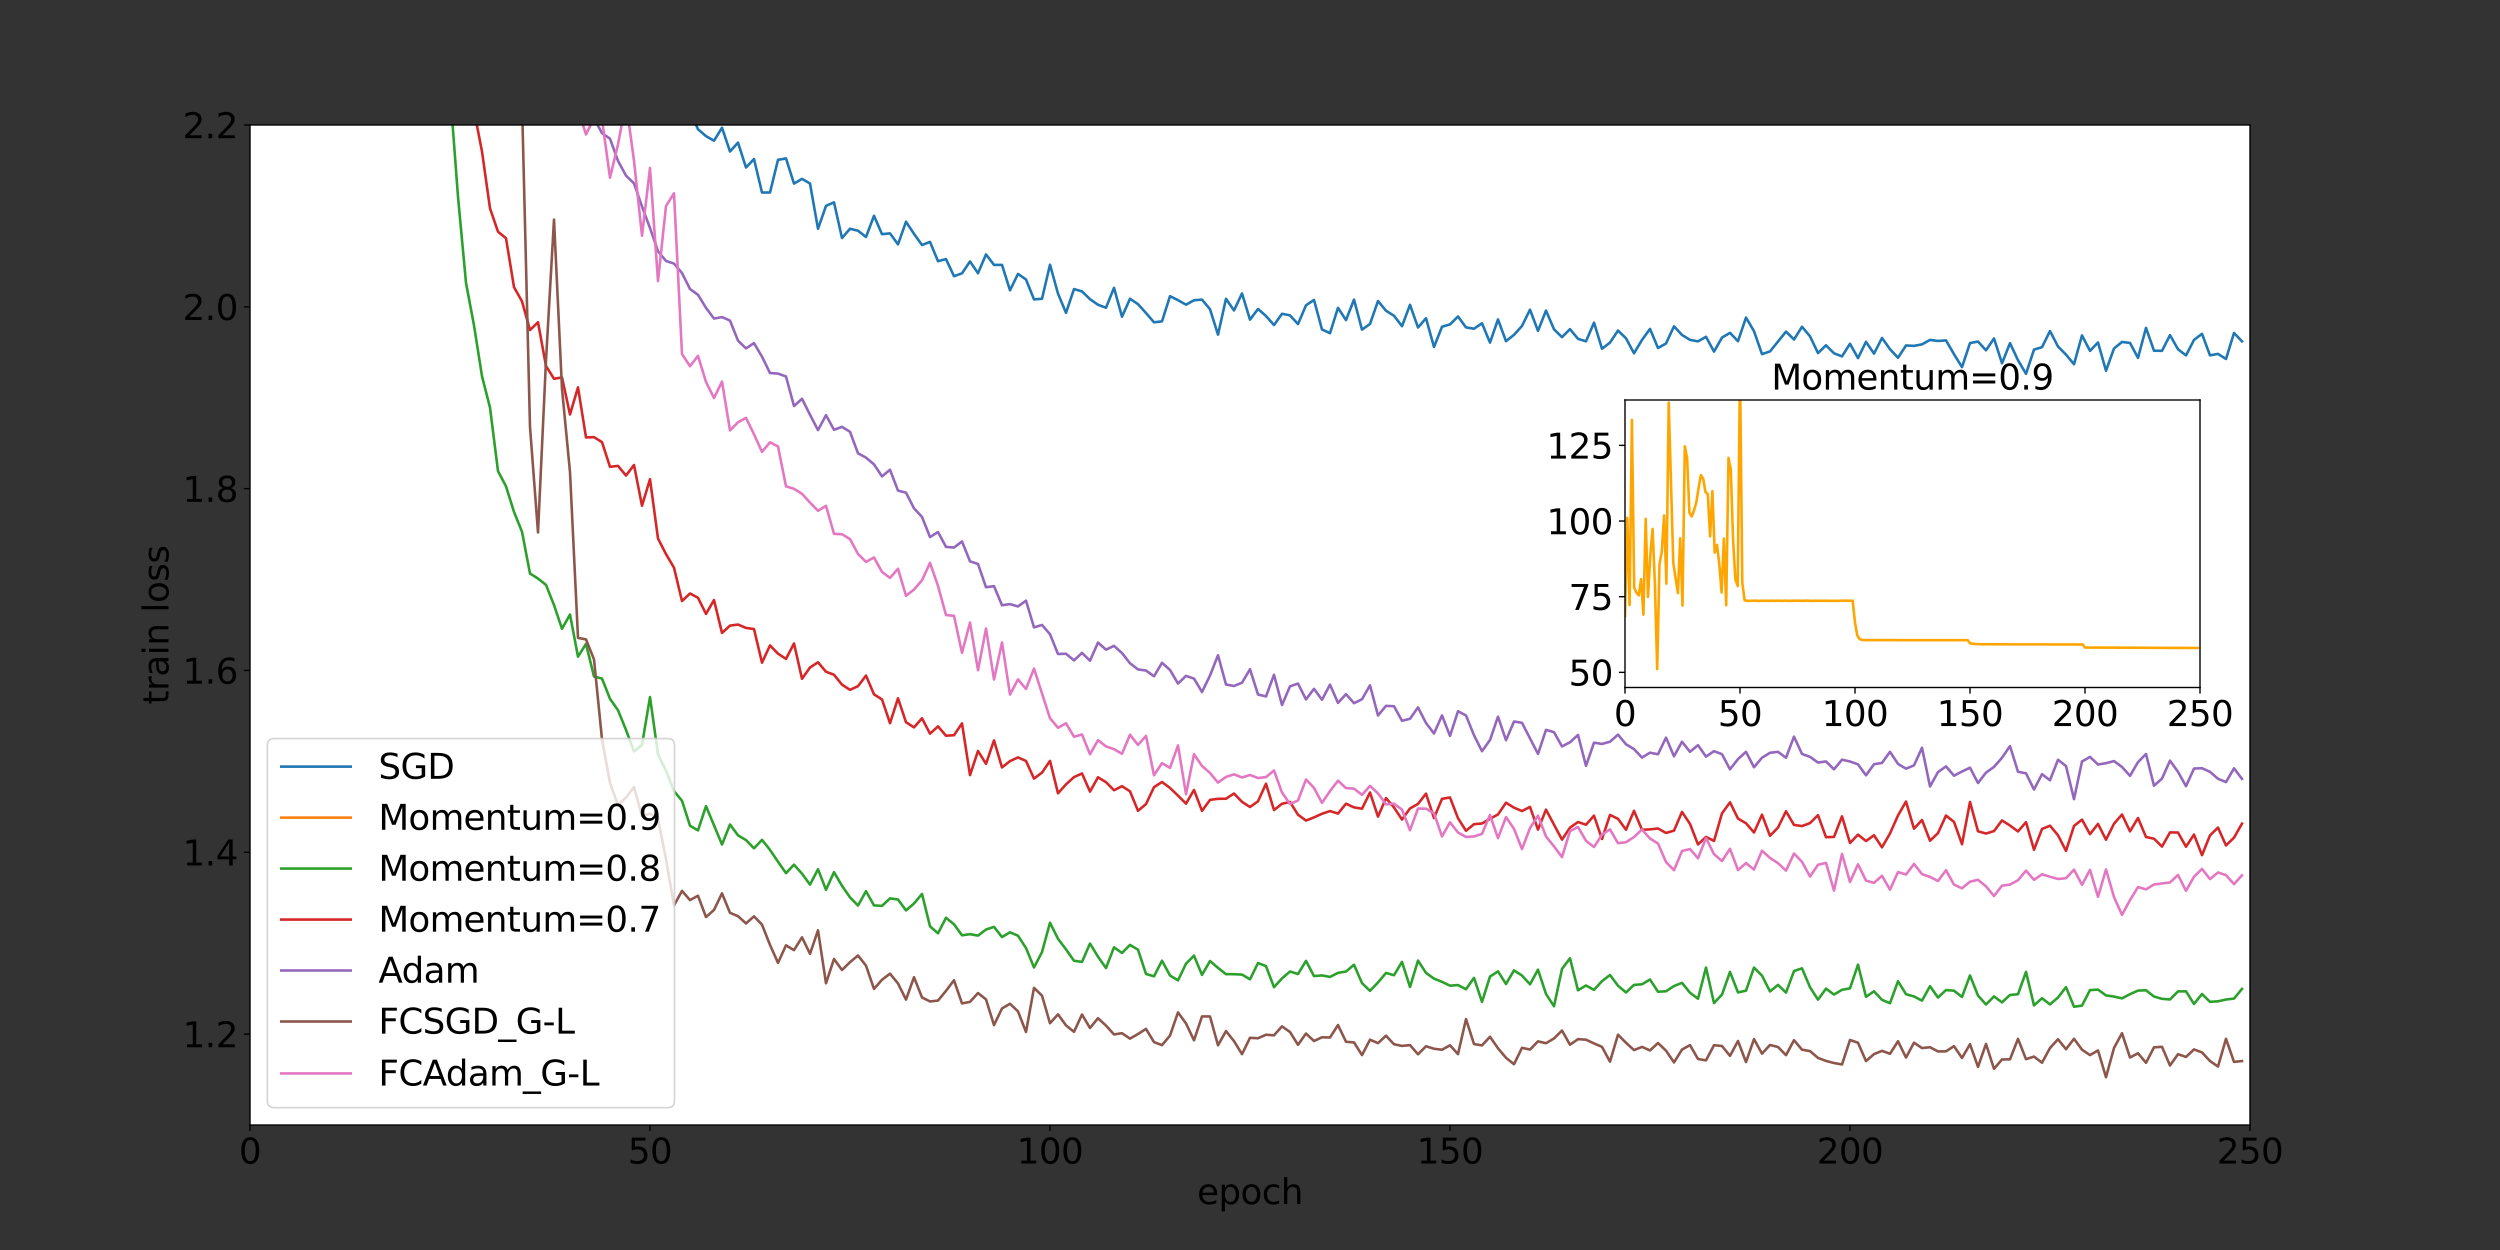 <?xml version="1.0" encoding="utf-8" standalone="no"?>
<!DOCTYPE svg PUBLIC "-//W3C//DTD SVG 1.1//EN"
  "http://www.w3.org/Graphics/SVG/1.1/DTD/svg11.dtd">
<svg xmlns:xlink="http://www.w3.org/1999/xlink" width="1440pt" height="720pt" viewBox="0 0 1440 720" xmlns="http://www.w3.org/2000/svg" version="1.1">
 <rect x="0" y="0" width="1440" height="720" fill="#333333" stroke="none"/>
 <defs>
  <style type="text/css">*{stroke-linejoin: round; stroke-linecap: butt}</style>
 </defs>
 <g id="figure_1">
  <g id="patch_1">
   <path d="M 0 720 
L 1440 720 
L 1440 0 
L 0 0 
L 0 720 
z
" style="fill: none"/>
  </g>
  <g id="axes_1">
   <g id="patch_2">
    <path d="M 144 648 
L 1296 648 
L 1296 72 
L 144 72 
z
" style="fill: #ffffff"/>
   </g>
   <g id="matplotlib.axis_1">
    <g id="xtick_1">
     <g id="line2d_1">
      <defs>
       <path id="m0843d19672" d="M 0 0 
L 0 3.5 
" style="stroke: #000000; stroke-width: 0.8"/>
      </defs>
      <g>
       <use xlink:href="#m0843d19672" x="144" y="648" style="stroke: #000000; stroke-width: 0.8"/>
      </g>
     </g>
     <g id="text_1">
      <!-- 0 -->
      <g transform="translate(137.637 670.197)scale(0.2 -0.2)">
       <defs>
        <path id="DejaVuSans-30" d="M 2034 4250 
Q 1547 4250 1301 3770 
Q 1056 3291 1056 2328 
Q 1056 1369 1301 889 
Q 1547 409 2034 409 
Q 2525 409 2770 889 
Q 3016 1369 3016 2328 
Q 3016 3291 2770 3770 
Q 2525 4250 2034 4250 
z
M 2034 4750 
Q 2819 4750 3233 4129 
Q 3647 3509 3647 2328 
Q 3647 1150 3233 529 
Q 2819 -91 2034 -91 
Q 1250 -91 836 529 
Q 422 1150 422 2328 
Q 422 3509 836 4129 
Q 1250 4750 2034 4750 
z
" transform="scale(0.016)"/>
       </defs>
       <use xlink:href="#DejaVuSans-30"/>
      </g>
     </g>
    </g>
    <g id="xtick_2">
     <g id="line2d_2">
      <g>
       <use xlink:href="#m0843d19672" x="374.4" y="648" style="stroke: #000000; stroke-width: 0.8"/>
      </g>
     </g>
     <g id="text_2">
      <!-- 50 -->
      <g transform="translate(361.675 670.197)scale(0.2 -0.2)">
       <defs>
        <path id="DejaVuSans-35" d="M 691 4666 
L 3169 4666 
L 3169 4134 
L 1269 4134 
L 1269 2991 
Q 1406 3038 1543 3061 
Q 1681 3084 1819 3084 
Q 2600 3084 3056 2656 
Q 3513 2228 3513 1497 
Q 3513 744 3044 326 
Q 2575 -91 1722 -91 
Q 1428 -91 1123 -41 
Q 819 9 494 109 
L 494 744 
Q 775 591 1075 516 
Q 1375 441 1709 441 
Q 2250 441 2565 725 
Q 2881 1009 2881 1497 
Q 2881 1984 2565 2268 
Q 2250 2553 1709 2553 
Q 1456 2553 1204 2497 
Q 953 2441 691 2322 
L 691 4666 
z
" transform="scale(0.016)"/>
       </defs>
       <use xlink:href="#DejaVuSans-35"/>
       <use xlink:href="#DejaVuSans-30" x="63.623"/>
      </g>
     </g>
    </g>
    <g id="xtick_3">
     <g id="line2d_3">
      <g>
       <use xlink:href="#m0843d19672" x="604.8" y="648" style="stroke: #000000; stroke-width: 0.8"/>
      </g>
     </g>
     <g id="text_3">
      <!-- 100 -->
      <g transform="translate(585.712 670.197)scale(0.2 -0.2)">
       <defs>
        <path id="DejaVuSans-31" d="M 794 531 
L 1825 531 
L 1825 4091 
L 703 3866 
L 703 4441 
L 1819 4666 
L 2450 4666 
L 2450 531 
L 3481 531 
L 3481 0 
L 794 0 
L 794 531 
z
" transform="scale(0.016)"/>
       </defs>
       <use xlink:href="#DejaVuSans-31"/>
       <use xlink:href="#DejaVuSans-30" x="63.623"/>
       <use xlink:href="#DejaVuSans-30" x="127.246"/>
      </g>
     </g>
    </g>
    <g id="xtick_4">
     <g id="line2d_4">
      <g>
       <use xlink:href="#m0843d19672" x="835.2" y="648" style="stroke: #000000; stroke-width: 0.8"/>
      </g>
     </g>
     <g id="text_4">
      <!-- 150 -->
      <g transform="translate(816.112 670.197)scale(0.2 -0.2)">
       <use xlink:href="#DejaVuSans-31"/>
       <use xlink:href="#DejaVuSans-35" x="63.623"/>
       <use xlink:href="#DejaVuSans-30" x="127.246"/>
      </g>
     </g>
    </g>
    <g id="xtick_5">
     <g id="line2d_5">
      <g>
       <use xlink:href="#m0843d19672" x="1065.6" y="648" style="stroke: #000000; stroke-width: 0.8"/>
      </g>
     </g>
     <g id="text_5">
      <!-- 200 -->
      <g transform="translate(1046.513 670.197)scale(0.2 -0.2)">
       <defs>
        <path id="DejaVuSans-32" d="M 1228 531 
L 3431 531 
L 3431 0 
L 469 0 
L 469 531 
Q 828 903 1448 1529 
Q 2069 2156 2228 2338 
Q 2531 2678 2651 2914 
Q 2772 3150 2772 3378 
Q 2772 3750 2511 3984 
Q 2250 4219 1831 4219 
Q 1534 4219 1204 4116 
Q 875 4013 500 3803 
L 500 4441 
Q 881 4594 1212 4672 
Q 1544 4750 1819 4750 
Q 2544 4750 2975 4387 
Q 3406 4025 3406 3419 
Q 3406 3131 3298 2873 
Q 3191 2616 2906 2266 
Q 2828 2175 2409 1742 
Q 1991 1309 1228 531 
z
" transform="scale(0.016)"/>
       </defs>
       <use xlink:href="#DejaVuSans-32"/>
       <use xlink:href="#DejaVuSans-30" x="63.623"/>
       <use xlink:href="#DejaVuSans-30" x="127.246"/>
      </g>
     </g>
    </g>
    <g id="xtick_6">
     <g id="line2d_6">
      <g>
       <use xlink:href="#m0843d19672" x="1296" y="648" style="stroke: #000000; stroke-width: 0.8"/>
      </g>
     </g>
     <g id="text_6">
      <!-- 250 -->
      <g transform="translate(1276.912 670.197)scale(0.2 -0.2)">
       <use xlink:href="#DejaVuSans-32"/>
       <use xlink:href="#DejaVuSans-35" x="63.623"/>
       <use xlink:href="#DejaVuSans-30" x="127.246"/>
      </g>
     </g>
    </g>
    <g id="text_7">
     <!-- epoch -->
     <g transform="translate(689.544 693.553)scale(0.2 -0.2)">
      <defs>
       <path id="DejaVuSans-65" d="M 3597 1894 
L 3597 1613 
L 953 1613 
Q 991 1019 1311 708 
Q 1631 397 2203 397 
Q 2534 397 2845 478 
Q 3156 559 3463 722 
L 3463 178 
Q 3153 47 2828 -22 
Q 2503 -91 2169 -91 
Q 1331 -91 842 396 
Q 353 884 353 1716 
Q 353 2575 817 3079 
Q 1281 3584 2069 3584 
Q 2775 3584 3186 3129 
Q 3597 2675 3597 1894 
z
M 3022 2063 
Q 3016 2534 2758 2815 
Q 2500 3097 2075 3097 
Q 1594 3097 1305 2825 
Q 1016 2553 972 2059 
L 3022 2063 
z
" transform="scale(0.016)"/>
       <path id="DejaVuSans-70" d="M 1159 525 
L 1159 -1331 
L 581 -1331 
L 581 3500 
L 1159 3500 
L 1159 2969 
Q 1341 3281 1617 3432 
Q 1894 3584 2278 3584 
Q 2916 3584 3314 3078 
Q 3713 2572 3713 1747 
Q 3713 922 3314 415 
Q 2916 -91 2278 -91 
Q 1894 -91 1617 61 
Q 1341 213 1159 525 
z
M 3116 1747 
Q 3116 2381 2855 2742 
Q 2594 3103 2138 3103 
Q 1681 3103 1420 2742 
Q 1159 2381 1159 1747 
Q 1159 1113 1420 752 
Q 1681 391 2138 391 
Q 2594 391 2855 752 
Q 3116 1113 3116 1747 
z
" transform="scale(0.016)"/>
       <path id="DejaVuSans-6f" d="M 1959 3097 
Q 1497 3097 1228 2736 
Q 959 2375 959 1747 
Q 959 1119 1226 758 
Q 1494 397 1959 397 
Q 2419 397 2687 759 
Q 2956 1122 2956 1747 
Q 2956 2369 2687 2733 
Q 2419 3097 1959 3097 
z
M 1959 3584 
Q 2709 3584 3137 3096 
Q 3566 2609 3566 1747 
Q 3566 888 3137 398 
Q 2709 -91 1959 -91 
Q 1206 -91 779 398 
Q 353 888 353 1747 
Q 353 2609 779 3096 
Q 1206 3584 1959 3584 
z
" transform="scale(0.016)"/>
       <path id="DejaVuSans-63" d="M 3122 3366 
L 3122 2828 
Q 2878 2963 2633 3030 
Q 2388 3097 2138 3097 
Q 1578 3097 1268 2742 
Q 959 2388 959 1747 
Q 959 1106 1268 751 
Q 1578 397 2138 397 
Q 2388 397 2633 464 
Q 2878 531 3122 666 
L 3122 134 
Q 2881 22 2623 -34 
Q 2366 -91 2075 -91 
Q 1284 -91 818 406 
Q 353 903 353 1747 
Q 353 2603 823 3093 
Q 1294 3584 2113 3584 
Q 2378 3584 2631 3529 
Q 2884 3475 3122 3366 
z
" transform="scale(0.016)"/>
       <path id="DejaVuSans-68" d="M 3513 2113 
L 3513 0 
L 2938 0 
L 2938 2094 
Q 2938 2591 2744 2837 
Q 2550 3084 2163 3084 
Q 1697 3084 1428 2787 
Q 1159 2491 1159 1978 
L 1159 0 
L 581 0 
L 581 4863 
L 1159 4863 
L 1159 2956 
Q 1366 3272 1645 3428 
Q 1925 3584 2291 3584 
Q 2894 3584 3203 3211 
Q 3513 2838 3513 2113 
z
" transform="scale(0.016)"/>
      </defs>
      <use xlink:href="#DejaVuSans-65"/>
      <use xlink:href="#DejaVuSans-70" x="61.523"/>
      <use xlink:href="#DejaVuSans-6f" x="125"/>
      <use xlink:href="#DejaVuSans-63" x="186.182"/>
      <use xlink:href="#DejaVuSans-68" x="241.162"/>
     </g>
    </g>
   </g>
   <g id="matplotlib.axis_2">
    <g id="ytick_1">
     <g id="line2d_7">
      <defs>
       <path id="mfb570ef3a5" d="M 0 0 
L -3.5 0 
" style="stroke: #000000; stroke-width: 0.8"/>
      </defs>
      <g>
       <use xlink:href="#mfb570ef3a5" x="144" y="595.636" style="stroke: #000000; stroke-width: 0.8"/>
      </g>
     </g>
     <g id="text_8">
      <!-- 1.2 -->
      <g transform="translate(105.194 603.235)scale(0.2 -0.2)">
       <defs>
        <path id="DejaVuSans-2e" d="M 684 794 
L 1344 794 
L 1344 0 
L 684 0 
L 684 794 
z
" transform="scale(0.016)"/>
       </defs>
       <use xlink:href="#DejaVuSans-31"/>
       <use xlink:href="#DejaVuSans-2e" x="63.623"/>
       <use xlink:href="#DejaVuSans-32" x="95.41"/>
      </g>
     </g>
    </g>
    <g id="ytick_2">
     <g id="line2d_8">
      <g>
       <use xlink:href="#mfb570ef3a5" x="144" y="490.909" style="stroke: #000000; stroke-width: 0.8"/>
      </g>
     </g>
     <g id="text_9">
      <!-- 1.4 -->
      <g transform="translate(105.194 498.508)scale(0.2 -0.2)">
       <defs>
        <path id="DejaVuSans-34" d="M 2419 4116 
L 825 1625 
L 2419 1625 
L 2419 4116 
z
M 2253 4666 
L 3047 4666 
L 3047 1625 
L 3713 1625 
L 3713 1100 
L 3047 1100 
L 3047 0 
L 2419 0 
L 2419 1100 
L 313 1100 
L 313 1709 
L 2253 4666 
z
" transform="scale(0.016)"/>
       </defs>
       <use xlink:href="#DejaVuSans-31"/>
       <use xlink:href="#DejaVuSans-2e" x="63.623"/>
       <use xlink:href="#DejaVuSans-34" x="95.41"/>
      </g>
     </g>
    </g>
    <g id="ytick_3">
     <g id="line2d_9">
      <g>
       <use xlink:href="#mfb570ef3a5" x="144" y="386.182" style="stroke: #000000; stroke-width: 0.8"/>
      </g>
     </g>
     <g id="text_10">
      <!-- 1.6 -->
      <g transform="translate(105.194 393.78)scale(0.2 -0.2)">
       <defs>
        <path id="DejaVuSans-36" d="M 2113 2584 
Q 1688 2584 1439 2293 
Q 1191 2003 1191 1497 
Q 1191 994 1439 701 
Q 1688 409 2113 409 
Q 2538 409 2786 701 
Q 3034 994 3034 1497 
Q 3034 2003 2786 2293 
Q 2538 2584 2113 2584 
z
M 3366 4563 
L 3366 3988 
Q 3128 4100 2886 4159 
Q 2644 4219 2406 4219 
Q 1781 4219 1451 3797 
Q 1122 3375 1075 2522 
Q 1259 2794 1537 2939 
Q 1816 3084 2150 3084 
Q 2853 3084 3261 2657 
Q 3669 2231 3669 1497 
Q 3669 778 3244 343 
Q 2819 -91 2113 -91 
Q 1303 -91 875 529 
Q 447 1150 447 2328 
Q 447 3434 972 4092 
Q 1497 4750 2381 4750 
Q 2619 4750 2861 4703 
Q 3103 4656 3366 4563 
z
" transform="scale(0.016)"/>
       </defs>
       <use xlink:href="#DejaVuSans-31"/>
       <use xlink:href="#DejaVuSans-2e" x="63.623"/>
       <use xlink:href="#DejaVuSans-36" x="95.41"/>
      </g>
     </g>
    </g>
    <g id="ytick_4">
     <g id="line2d_10">
      <g>
       <use xlink:href="#mfb570ef3a5" x="144" y="281.455" style="stroke: #000000; stroke-width: 0.8"/>
      </g>
     </g>
     <g id="text_11">
      <!-- 1.8 -->
      <g transform="translate(105.194 289.053)scale(0.2 -0.2)">
       <defs>
        <path id="DejaVuSans-38" d="M 2034 2216 
Q 1584 2216 1326 1975 
Q 1069 1734 1069 1313 
Q 1069 891 1326 650 
Q 1584 409 2034 409 
Q 2484 409 2743 651 
Q 3003 894 3003 1313 
Q 3003 1734 2745 1975 
Q 2488 2216 2034 2216 
z
M 1403 2484 
Q 997 2584 770 2862 
Q 544 3141 544 3541 
Q 544 4100 942 4425 
Q 1341 4750 2034 4750 
Q 2731 4750 3128 4425 
Q 3525 4100 3525 3541 
Q 3525 3141 3298 2862 
Q 3072 2584 2669 2484 
Q 3125 2378 3379 2068 
Q 3634 1759 3634 1313 
Q 3634 634 3220 271 
Q 2806 -91 2034 -91 
Q 1263 -91 848 271 
Q 434 634 434 1313 
Q 434 1759 690 2068 
Q 947 2378 1403 2484 
z
M 1172 3481 
Q 1172 3119 1398 2916 
Q 1625 2713 2034 2713 
Q 2441 2713 2670 2916 
Q 2900 3119 2900 3481 
Q 2900 3844 2670 4047 
Q 2441 4250 2034 4250 
Q 1625 4250 1398 4047 
Q 1172 3844 1172 3481 
z
" transform="scale(0.016)"/>
       </defs>
       <use xlink:href="#DejaVuSans-31"/>
       <use xlink:href="#DejaVuSans-2e" x="63.623"/>
       <use xlink:href="#DejaVuSans-38" x="95.41"/>
      </g>
     </g>
    </g>
    <g id="ytick_5">
     <g id="line2d_11">
      <g>
       <use xlink:href="#mfb570ef3a5" x="144" y="176.727" style="stroke: #000000; stroke-width: 0.8"/>
      </g>
     </g>
     <g id="text_12">
      <!-- 2.0 -->
      <g transform="translate(105.194 184.326)scale(0.2 -0.2)">
       <use xlink:href="#DejaVuSans-32"/>
       <use xlink:href="#DejaVuSans-2e" x="63.623"/>
       <use xlink:href="#DejaVuSans-30" x="95.41"/>
      </g>
     </g>
    </g>
    <g id="ytick_6">
     <g id="line2d_12">
      <g>
       <use xlink:href="#mfb570ef3a5" x="144" y="72" style="stroke: #000000; stroke-width: 0.8"/>
      </g>
     </g>
     <g id="text_13">
      <!-- 2.2 -->
      <g transform="translate(105.194 79.598)scale(0.2 -0.2)">
       <use xlink:href="#DejaVuSans-32"/>
       <use xlink:href="#DejaVuSans-2e" x="63.623"/>
       <use xlink:href="#DejaVuSans-32" x="95.41"/>
      </g>
     </g>
    </g>
    <g id="text_14">
     <!-- train loss -->
     <g transform="translate(97.034 405.769)rotate(-90)scale(0.2 -0.2)">
      <defs>
       <path id="DejaVuSans-74" d="M 1172 4494 
L 1172 3500 
L 2356 3500 
L 2356 3053 
L 1172 3053 
L 1172 1153 
Q 1172 725 1289 603 
Q 1406 481 1766 481 
L 2356 481 
L 2356 0 
L 1766 0 
Q 1100 0 847 248 
Q 594 497 594 1153 
L 594 3053 
L 172 3053 
L 172 3500 
L 594 3500 
L 594 4494 
L 1172 4494 
z
" transform="scale(0.016)"/>
       <path id="DejaVuSans-72" d="M 2631 2963 
Q 2534 3019 2420 3045 
Q 2306 3072 2169 3072 
Q 1681 3072 1420 2755 
Q 1159 2438 1159 1844 
L 1159 0 
L 581 0 
L 581 3500 
L 1159 3500 
L 1159 2956 
Q 1341 3275 1631 3429 
Q 1922 3584 2338 3584 
Q 2397 3584 2469 3576 
Q 2541 3569 2628 3553 
L 2631 2963 
z
" transform="scale(0.016)"/>
       <path id="DejaVuSans-61" d="M 2194 1759 
Q 1497 1759 1228 1600 
Q 959 1441 959 1056 
Q 959 750 1161 570 
Q 1363 391 1709 391 
Q 2188 391 2477 730 
Q 2766 1069 2766 1631 
L 2766 1759 
L 2194 1759 
z
M 3341 1997 
L 3341 0 
L 2766 0 
L 2766 531 
Q 2569 213 2275 61 
Q 1981 -91 1556 -91 
Q 1019 -91 701 211 
Q 384 513 384 1019 
Q 384 1609 779 1909 
Q 1175 2209 1959 2209 
L 2766 2209 
L 2766 2266 
Q 2766 2663 2505 2880 
Q 2244 3097 1772 3097 
Q 1472 3097 1187 3025 
Q 903 2953 641 2809 
L 641 3341 
Q 956 3463 1253 3523 
Q 1550 3584 1831 3584 
Q 2591 3584 2966 3190 
Q 3341 2797 3341 1997 
z
" transform="scale(0.016)"/>
       <path id="DejaVuSans-69" d="M 603 3500 
L 1178 3500 
L 1178 0 
L 603 0 
L 603 3500 
z
M 603 4863 
L 1178 4863 
L 1178 4134 
L 603 4134 
L 603 4863 
z
" transform="scale(0.016)"/>
       <path id="DejaVuSans-6e" d="M 3513 2113 
L 3513 0 
L 2938 0 
L 2938 2094 
Q 2938 2591 2744 2837 
Q 2550 3084 2163 3084 
Q 1697 3084 1428 2787 
Q 1159 2491 1159 1978 
L 1159 0 
L 581 0 
L 581 3500 
L 1159 3500 
L 1159 2956 
Q 1366 3272 1645 3428 
Q 1925 3584 2291 3584 
Q 2894 3584 3203 3211 
Q 3513 2838 3513 2113 
z
" transform="scale(0.016)"/>
       <path id="DejaVuSans-20" transform="scale(0.016)"/>
       <path id="DejaVuSans-6c" d="M 603 4863 
L 1178 4863 
L 1178 0 
L 603 0 
L 603 4863 
z
" transform="scale(0.016)"/>
       <path id="DejaVuSans-73" d="M 2834 3397 
L 2834 2853 
Q 2591 2978 2328 3040 
Q 2066 3103 1784 3103 
Q 1356 3103 1142 2972 
Q 928 2841 928 2578 
Q 928 2378 1081 2264 
Q 1234 2150 1697 2047 
L 1894 2003 
Q 2506 1872 2764 1633 
Q 3022 1394 3022 966 
Q 3022 478 2636 193 
Q 2250 -91 1575 -91 
Q 1294 -91 989 -36 
Q 684 19 347 128 
L 347 722 
Q 666 556 975 473 
Q 1284 391 1588 391 
Q 1994 391 2212 530 
Q 2431 669 2431 922 
Q 2431 1156 2273 1281 
Q 2116 1406 1581 1522 
L 1381 1569 
Q 847 1681 609 1914 
Q 372 2147 372 2553 
Q 372 3047 722 3315 
Q 1072 3584 1716 3584 
Q 2034 3584 2315 3537 
Q 2597 3491 2834 3397 
z
" transform="scale(0.016)"/>
      </defs>
      <use xlink:href="#DejaVuSans-74"/>
      <use xlink:href="#DejaVuSans-72" x="39.209"/>
      <use xlink:href="#DejaVuSans-61" x="80.322"/>
      <use xlink:href="#DejaVuSans-69" x="141.602"/>
      <use xlink:href="#DejaVuSans-6e" x="169.385"/>
      <use xlink:href="#DejaVuSans-20" x="232.764"/>
      <use xlink:href="#DejaVuSans-6c" x="264.551"/>
      <use xlink:href="#DejaVuSans-6f" x="292.334"/>
      <use xlink:href="#DejaVuSans-73" x="353.516"/>
      <use xlink:href="#DejaVuSans-73" x="405.615"/>
     </g>
    </g>
   </g>
   <g id="line2d_13">
    <path d="M 338.922 -1 
L 342.144 5.032 
L 346.752 5.466 
L 351.36 15.94 
L 355.968 29.506 
L 360.576 27.141 
L 365.184 56.575 
L 369.792 48.439 
L 374.4 32.804 
L 379.008 53.499 
L 383.616 61.792 
L 388.224 64.801 
L 392.832 70.886 
L 397.44 64.055 
L 402.048 74.44 
L 406.656 78.414 
L 411.264 81.057 
L 415.872 73.566 
L 420.48 87.253 
L 425.088 82.14 
L 429.696 96.478 
L 434.304 91.598 
L 438.912 110.889 
L 443.52 110.878 
L 448.128 92.093 
L 452.736 91.233 
L 457.344 105.759 
L 461.952 103.033 
L 466.56 105.706 
L 471.168 131.778 
L 475.776 118.591 
L 480.384 116.547 
L 484.992 137.116 
L 489.6 131.768 
L 494.208 132.893 
L 498.816 136.506 
L 503.424 124.299 
L 508.032 134.883 
L 512.64 134.407 
L 517.248 140.749 
L 521.856 127.726 
L 526.464 134.702 
L 531.072 141.12 
L 535.68 139.34 
L 540.288 150.456 
L 544.896 149.224 
L 549.504 159.082 
L 554.112 157.432 
L 558.72 150.583 
L 563.328 157.381 
L 567.936 146.529 
L 572.544 152.577 
L 577.152 152.568 
L 581.76 167.217 
L 586.368 157.777 
L 590.976 160.994 
L 595.584 172.436 
L 600.192 172.091 
L 604.8 152.484 
L 609.408 169.121 
L 614.016 180.194 
L 618.624 166.504 
L 623.232 167.856 
L 627.84 172.318 
L 632.448 175.55 
L 637.056 177.256 
L 641.664 165.794 
L 646.272 182.441 
L 650.88 172.081 
L 655.488 175.191 
L 660.096 180.303 
L 664.704 185.65 
L 669.312 185.096 
L 673.92 170.593 
L 678.528 172.901 
L 683.136 175.496 
L 687.744 172.943 
L 692.352 172.576 
L 696.96 178.109 
L 701.568 192.761 
L 706.176 172.106 
L 710.784 178.81 
L 715.392 169.015 
L 720 184.126 
L 724.608 177.963 
L 729.216 182.001 
L 733.824 187.239 
L 738.432 180.741 
L 743.04 181.658 
L 747.648 186.67 
L 752.256 175.853 
L 756.864 172.769 
L 761.472 189.78 
L 766.08 191.907 
L 770.688 177.303 
L 775.296 184.381 
L 779.904 172.576 
L 784.512 189.885 
L 789.12 186.601 
L 793.728 173.38 
L 798.336 178.983 
L 802.944 181.863 
L 807.552 187.876 
L 812.16 175.569 
L 816.768 188.637 
L 821.376 183.303 
L 825.984 199.869 
L 830.592 188.213 
L 835.2 186.843 
L 839.808 182.286 
L 844.416 188.592 
L 849.024 189.344 
L 853.632 186.203 
L 858.24 197.344 
L 862.848 183.996 
L 867.456 196.528 
L 872.064 192.865 
L 876.672 187.765 
L 881.28 178.367 
L 885.888 190.586 
L 890.496 178.897 
L 895.104 189.654 
L 899.712 194.202 
L 904.32 189.569 
L 908.928 195.174 
L 913.536 196.597 
L 918.144 185.844 
L 922.752 200.88 
L 927.36 197.321 
L 931.968 190.39 
L 936.576 194.863 
L 941.184 203.488 
L 945.792 195.793 
L 950.4 189.448 
L 955.008 200.444 
L 959.616 197.855 
L 964.224 187.962 
L 968.832 192.942 
L 973.44 195.749 
L 978.048 196.637 
L 982.656 193.986 
L 987.264 202.525 
L 991.872 194.435 
L 996.48 191.726 
L 1001.088 196.542 
L 1005.696 182.919 
L 1010.304 190.752 
L 1014.912 203.971 
L 1019.52 202.413 
L 1028.736 191.014 
L 1033.344 195.568 
L 1037.952 188.207 
L 1042.56 193.709 
L 1047.168 203.382 
L 1051.776 198.885 
L 1056.384 203.496 
L 1060.992 205.284 
L 1065.6 198.007 
L 1070.208 206.274 
L 1074.816 196.895 
L 1079.424 203.689 
L 1084.032 194.662 
L 1088.64 201.13 
L 1093.248 206.067 
L 1097.856 198.997 
L 1102.464 199.22 
L 1107.072 198.339 
L 1111.68 195.795 
L 1116.288 196.397 
L 1120.896 196.056 
L 1125.504 203.998 
L 1130.112 211.456 
L 1134.72 197.614 
L 1139.328 196.736 
L 1143.936 201.778 
L 1148.544 194.928 
L 1153.152 209.26 
L 1157.76 197.661 
L 1162.368 207.476 
L 1166.976 215.302 
L 1171.584 201.353 
L 1176.192 199.983 
L 1180.8 190.696 
L 1185.408 199.597 
L 1190.016 204.251 
L 1194.624 209.797 
L 1199.232 193.185 
L 1203.84 202.111 
L 1208.448 197.251 
L 1213.056 213.544 
L 1217.664 200.73 
L 1222.272 196.968 
L 1226.88 197.518 
L 1231.488 206.151 
L 1236.096 188.864 
L 1240.704 202.025 
L 1245.312 202.074 
L 1249.92 193.04 
L 1254.528 201.175 
L 1259.136 204.697 
L 1263.744 195.785 
L 1268.352 192.275 
L 1272.96 204.68 
L 1277.568 203.841 
L 1282.176 206.782 
L 1286.784 191.792 
L 1291.392 196.613 
L 1291.392 196.613 
" clip-path="url(#p258ab2f2a2)" style="fill: none; stroke: #1f77b4; stroke-width: 1.5; stroke-linecap: square"/>
   </g>
   <g id="line2d_14">
    <path d="M 0 0 
" clip-path="url(#p258ab2f2a2)" style="fill: none; stroke: #ff7f0e; stroke-width: 1.5; stroke-linecap: square"/>
   </g>
   <g id="line2d_15">
    <path d="M 254.011 -1 
L 254.592 8.324 
L 259.2 51.899 
L 263.808 113.339 
L 268.416 162.944 
L 273.024 187.426 
L 277.632 216.709 
L 282.24 234.785 
L 286.848 271.357 
L 291.456 280.124 
L 296.064 294.856 
L 300.672 306.286 
L 305.28 330.355 
L 309.888 333.25 
L 314.496 336.905 
L 319.104 348.5 
L 323.712 362.181 
L 328.32 353.956 
L 332.928 378.235 
L 337.536 370.898 
L 342.144 389.702 
L 346.752 390.848 
L 351.36 402.505 
L 355.968 409.08 
L 360.576 420.427 
L 365.184 432.855 
L 369.792 429.014 
L 374.4 401.496 
L 379.008 434.518 
L 383.616 443.906 
L 388.224 455.705 
L 392.832 461.231 
L 397.44 475.623 
L 402.048 478.299 
L 406.656 464.332 
L 415.872 486.437 
L 420.48 474.905 
L 425.088 481.148 
L 429.696 483.889 
L 434.304 488.614 
L 438.912 483.763 
L 443.52 489.53 
L 448.128 496.366 
L 452.736 502.921 
L 457.344 498.061 
L 461.952 503.24 
L 466.56 509.539 
L 471.168 500.68 
L 475.776 512.517 
L 480.384 502.356 
L 484.992 510.23 
L 489.6 516.862 
L 494.208 521.594 
L 498.816 513.348 
L 503.424 521.509 
L 508.032 521.787 
L 512.64 517.472 
L 517.248 518.112 
L 521.856 524.392 
L 526.464 520.428 
L 531.072 514.898 
L 535.68 533.567 
L 540.288 537.581 
L 544.896 528.62 
L 549.504 532.395 
L 554.112 538.735 
L 558.72 538.089 
L 563.328 538.914 
L 567.936 535.418 
L 572.544 533.875 
L 577.152 539.75 
L 581.76 537.002 
L 586.368 538.975 
L 590.976 546.062 
L 595.584 557.263 
L 600.192 548.399 
L 604.8 531.503 
L 609.408 540.737 
L 614.016 546.831 
L 618.624 553.394 
L 623.232 554.061 
L 627.84 543.494 
L 632.448 551.05 
L 637.056 557.594 
L 641.664 545.657 
L 646.272 548.908 
L 650.88 544.276 
L 655.488 547.011 
L 660.096 560.994 
L 664.704 562.354 
L 669.312 553.361 
L 673.92 561.895 
L 678.528 564.683 
L 683.136 555.092 
L 687.744 550.455 
L 692.352 561.552 
L 696.96 553.543 
L 701.568 557.495 
L 706.176 561.129 
L 710.784 561.141 
L 715.392 561.361 
L 720 564.077 
L 724.608 554.734 
L 729.216 556.458 
L 733.824 568.641 
L 738.432 563.556 
L 743.04 559.573 
L 747.648 561.059 
L 752.256 553.462 
L 756.864 562.23 
L 761.472 561.852 
L 766.08 562.713 
L 770.688 560.365 
L 775.296 559.609 
L 779.904 555.689 
L 784.512 566.276 
L 789.12 570.727 
L 793.728 565.897 
L 798.336 560.414 
L 802.944 561.736 
L 807.552 554.056 
L 812.16 568.513 
L 816.768 553.289 
L 821.376 560.405 
L 825.984 563.679 
L 830.592 565.552 
L 835.2 567.742 
L 839.808 567.396 
L 844.416 569.818 
L 849.024 563.252 
L 853.632 577.091 
L 858.24 562.514 
L 862.848 559.501 
L 867.456 566.782 
L 872.064 558.929 
L 876.672 561.924 
L 881.28 566.963 
L 885.888 558.534 
L 890.496 572.514 
L 895.104 579.597 
L 899.712 558.099 
L 904.32 551.949 
L 908.928 570.407 
L 913.536 567.651 
L 918.144 570.171 
L 922.752 565.14 
L 927.36 561.597 
L 931.968 567.781 
L 936.576 571.673 
L 941.184 567.296 
L 945.792 566.956 
L 950.4 564.188 
L 955.008 571.247 
L 959.616 570.962 
L 964.224 567.971 
L 968.832 566.127 
L 973.44 571.809 
L 978.048 575.283 
L 982.656 557.306 
L 987.264 577.773 
L 991.872 572.881 
L 996.48 559.827 
L 1001.088 571.633 
L 1005.696 570.618 
L 1010.304 557.33 
L 1014.912 561.983 
L 1019.52 571.082 
L 1024.128 567.296 
L 1028.736 571.75 
L 1033.344 559.327 
L 1037.952 557.752 
L 1042.56 568.648 
L 1047.168 575.812 
L 1051.776 569.455 
L 1056.384 572.858 
L 1060.992 570.12 
L 1065.6 569.281 
L 1070.208 555.649 
L 1074.816 574.168 
L 1079.424 570.978 
L 1084.032 575.92 
L 1088.64 577.857 
L 1093.248 565.18 
L 1097.856 572.667 
L 1102.464 573.948 
L 1107.072 576.369 
L 1111.68 568.02 
L 1116.288 574.583 
L 1120.896 570.274 
L 1125.504 570.636 
L 1130.112 574.247 
L 1134.72 561.866 
L 1139.328 573.442 
L 1143.936 578.592 
L 1148.544 573.938 
L 1153.152 577.371 
L 1157.76 573.102 
L 1162.368 572.671 
L 1166.976 559.806 
L 1171.584 579.123 
L 1176.192 574.98 
L 1180.8 578.528 
L 1185.408 574.548 
L 1190.016 568.58 
L 1194.624 579.9 
L 1199.232 579.222 
L 1203.84 570.286 
L 1208.448 570.033 
L 1213.056 573.356 
L 1217.664 574.022 
L 1222.272 575.06 
L 1226.88 572.636 
L 1231.488 570.576 
L 1236.096 570.404 
L 1240.704 574.003 
L 1245.312 575.336 
L 1249.92 575.681 
L 1254.528 571.048 
L 1259.136 571.001 
L 1263.744 578.291 
L 1268.352 572.551 
L 1272.96 577.065 
L 1277.568 576.749 
L 1282.176 575.725 
L 1286.784 575.192 
L 1291.392 569.598 
L 1291.392 569.598 
" clip-path="url(#p258ab2f2a2)" style="fill: none; stroke: #2ca02c; stroke-width: 1.5; stroke-linecap: square"/>
   </g>
   <g id="line2d_16">
    <path d="M 262.835 -1 
L 263.808 2.726 
L 268.416 41.346 
L 273.024 63.503 
L 277.632 87.304 
L 282.24 119.997 
L 286.848 133.483 
L 291.456 137.214 
L 296.064 165.381 
L 300.672 173.592 
L 305.28 190.106 
L 309.888 185.616 
L 314.496 210.811 
L 319.104 218.175 
L 323.712 217.404 
L 328.32 238.732 
L 332.928 223.106 
L 337.536 251.955 
L 342.144 251.799 
L 346.752 254.677 
L 351.36 268.881 
L 355.968 268.349 
L 360.576 273.92 
L 365.184 267.842 
L 369.792 291.283 
L 374.4 276.003 
L 379.008 310.179 
L 383.616 319.16 
L 388.224 327.002 
L 392.832 346.197 
L 397.44 341.85 
L 402.048 344.322 
L 406.656 353.626 
L 411.264 345.616 
L 415.872 364.565 
L 420.48 360.351 
L 425.088 359.736 
L 429.696 361.681 
L 434.304 362.343 
L 438.912 381.695 
L 443.52 371.759 
L 448.128 376.512 
L 452.736 379.521 
L 457.344 370.62 
L 461.952 390.962 
L 466.56 384.502 
L 471.168 381.455 
L 475.776 386.937 
L 480.384 388.657 
L 484.992 394.358 
L 489.6 397.35 
L 494.208 395.236 
L 498.816 389.139 
L 503.424 399.953 
L 508.032 402.872 
L 512.64 416.546 
L 517.248 402.221 
L 521.856 415.994 
L 526.464 418.971 
L 531.072 413.736 
L 535.68 422.594 
L 540.288 418.405 
L 544.896 423.753 
L 549.504 423.476 
L 554.112 416.679 
L 558.72 446.482 
L 563.328 432.559 
L 567.936 439.97 
L 572.544 426.471 
L 577.152 442.057 
L 581.76 438.385 
L 586.368 436.273 
L 590.976 438.326 
L 595.584 448.457 
L 600.192 445.024 
L 604.8 438.267 
L 609.408 456.934 
L 614.016 451.803 
L 618.624 447.619 
L 623.232 445.523 
L 627.84 455.974 
L 632.448 447.709 
L 637.056 450.545 
L 641.664 455.168 
L 646.272 452.837 
L 650.88 455.812 
L 655.488 467.025 
L 660.096 463.151 
L 664.704 453.402 
L 669.312 450.417 
L 673.92 453.857 
L 678.528 458.283 
L 683.136 462.887 
L 687.744 455.003 
L 692.352 467.066 
L 696.96 460.739 
L 701.568 460.12 
L 706.176 460.079 
L 710.784 457.058 
L 715.392 461.852 
L 720 464.832 
L 724.608 461.543 
L 729.216 451.425 
L 733.824 466.579 
L 738.432 462.97 
L 743.04 461.928 
L 747.648 469.275 
L 752.256 472.653 
L 756.864 470.822 
L 761.472 468.723 
L 766.08 467.179 
L 770.688 468.622 
L 775.296 462.938 
L 779.904 465.051 
L 784.512 465.816 
L 789.12 456.494 
L 793.728 470.375 
L 798.336 459.691 
L 802.944 465.077 
L 807.552 472.065 
L 812.16 465.651 
L 816.768 463.069 
L 821.376 457.139 
L 825.984 471.198 
L 830.592 460.144 
L 835.2 459.342 
L 839.808 471.291 
L 844.416 478.519 
L 849.024 474.737 
L 853.632 474.328 
L 858.24 471.637 
L 862.848 469.121 
L 867.456 462.355 
L 872.064 465.211 
L 876.672 467.155 
L 881.28 464.793 
L 885.888 477.853 
L 890.496 466.355 
L 899.712 483.633 
L 904.32 476.713 
L 908.928 473.479 
L 913.536 475.04 
L 918.144 469.817 
L 922.752 483.271 
L 927.36 469.409 
L 931.968 471.626 
L 936.576 477.918 
L 941.184 467.046 
L 945.792 477.954 
L 950.4 477.717 
L 955.008 477.196 
L 959.616 479.778 
L 964.224 478.435 
L 968.832 467.651 
L 973.44 474.556 
L 978.048 486.4 
L 982.656 482.065 
L 987.264 484.391 
L 991.872 468.483 
L 996.48 462.143 
L 1001.088 471.508 
L 1005.696 474.191 
L 1010.304 479.519 
L 1014.912 469.271 
L 1019.52 481.432 
L 1024.128 476.688 
L 1028.736 467.303 
L 1033.344 475.162 
L 1037.952 475.808 
L 1042.56 474.1 
L 1047.168 469.53 
L 1051.776 482.224 
L 1056.384 482.052 
L 1060.992 470.207 
L 1065.6 485.558 
L 1070.208 480.766 
L 1074.816 484.431 
L 1079.424 481.121 
L 1084.032 488.082 
L 1088.64 480.068 
L 1093.248 469.72 
L 1097.856 461.689 
L 1102.464 477.333 
L 1107.072 472.312 
L 1111.68 484.26 
L 1116.288 479.871 
L 1120.896 469.741 
L 1125.504 473.427 
L 1130.112 486.257 
L 1134.72 461.914 
L 1139.328 478.812 
L 1143.936 480.124 
L 1148.544 478.708 
L 1153.152 472.568 
L 1157.76 475.507 
L 1162.368 478.898 
L 1166.976 473.569 
L 1171.584 489.442 
L 1176.192 477.492 
L 1180.8 475.604 
L 1185.408 481.076 
L 1190.016 490.122 
L 1194.624 475.739 
L 1199.232 472.121 
L 1203.84 480.479 
L 1208.448 474.559 
L 1213.056 483.687 
L 1217.664 474.46 
L 1222.272 469.148 
L 1226.88 478.857 
L 1231.488 471.178 
L 1236.096 482.098 
L 1240.704 483.097 
L 1245.312 487.623 
L 1249.92 479.464 
L 1254.528 479.538 
L 1259.136 487.706 
L 1263.744 480.722 
L 1268.352 492.575 
L 1272.96 481.192 
L 1277.568 476.693 
L 1282.176 486.971 
L 1286.784 482.492 
L 1291.392 474.412 
L 1291.392 474.412 
" clip-path="url(#p258ab2f2a2)" style="fill: none; stroke: #d62728; stroke-width: 1.5; stroke-linecap: square"/>
   </g>
   <g id="line2d_17">
    <path d="M 304.132 -1 
L 305.28 0.353 
L 309.888 2.255 
L 314.496 5.905 
L 319.104 29.368 
L 323.712 21.56 
L 328.32 33.809 
L 332.928 41.297 
L 337.536 54.549 
L 342.144 68.161 
L 346.752 76.706 
L 351.36 79.886 
L 355.968 92.653 
L 360.576 101.146 
L 365.184 105.635 
L 369.792 118.945 
L 374.4 131.364 
L 379.008 144.734 
L 383.616 150.324 
L 388.224 151.824 
L 392.832 157.263 
L 397.44 166.489 
L 402.048 169.82 
L 406.656 177.35 
L 411.264 183.484 
L 415.872 182.658 
L 420.48 184.641 
L 425.088 196.205 
L 429.696 200.678 
L 434.304 197.629 
L 438.912 205.457 
L 443.52 214.853 
L 448.128 215.193 
L 452.736 216.847 
L 457.344 233.883 
L 461.952 229.715 
L 466.56 238.896 
L 471.168 247.74 
L 475.776 239.146 
L 480.384 247.551 
L 484.992 245.881 
L 489.6 248.709 
L 494.208 261.109 
L 498.816 263.592 
L 503.424 267.493 
L 508.032 274.386 
L 512.64 270.577 
L 517.248 282.612 
L 521.856 283.767 
L 526.464 292.797 
L 531.072 297.758 
L 535.68 309.353 
L 540.288 306.429 
L 544.896 314.995 
L 549.504 315.393 
L 554.112 311.88 
L 558.72 323.329 
L 563.328 324.829 
L 567.936 338.26 
L 572.544 337.605 
L 577.152 348.624 
L 581.76 347.979 
L 586.368 349.316 
L 590.976 345.971 
L 595.584 361.382 
L 600.192 359.976 
L 604.8 365.315 
L 609.408 376.703 
L 614.016 376.571 
L 618.624 380.372 
L 623.232 376.086 
L 627.84 380.562 
L 632.448 370.123 
L 637.056 374.2 
L 641.664 372.011 
L 646.272 376.173 
L 650.88 382.034 
L 655.488 385.585 
L 660.096 386.226 
L 664.704 389.526 
L 669.312 381.767 
L 673.92 385.871 
L 678.528 393.742 
L 683.136 389.31 
L 687.744 390.88 
L 692.352 398.587 
L 696.96 389.121 
L 701.568 377.433 
L 706.176 394.261 
L 710.784 395.14 
L 715.392 393.242 
L 720 385.482 
L 724.608 400.024 
L 729.216 401.157 
L 733.824 388.684 
L 738.432 406.065 
L 743.04 395.331 
L 747.648 393.744 
L 752.256 402.879 
L 756.864 396.774 
L 761.472 403.057 
L 766.08 394.363 
L 770.688 404.888 
L 775.296 399.814 
L 779.904 405.032 
L 784.512 402.749 
L 789.12 394.736 
L 793.728 412.101 
L 798.336 406.579 
L 802.944 406.794 
L 807.552 415.186 
L 812.16 414.019 
L 816.768 407.45 
L 821.376 416.454 
L 825.984 422.494 
L 830.592 412.086 
L 835.2 423.89 
L 839.808 409.666 
L 844.416 412.112 
L 849.024 423.509 
L 853.632 432.691 
L 858.24 426.251 
L 862.848 412.815 
L 867.456 426.346 
L 872.064 415.593 
L 876.672 416.338 
L 885.888 434.258 
L 890.496 420.398 
L 895.104 421.721 
L 899.712 429.939 
L 904.32 427.535 
L 908.928 423.338 
L 913.536 441.148 
L 918.144 427.78 
L 922.752 428.508 
L 927.36 427.239 
L 931.968 423.154 
L 936.576 428.705 
L 941.184 431.475 
L 945.792 436.353 
L 950.4 433.532 
L 955.008 434.47 
L 959.616 424.887 
L 964.224 435.609 
L 968.832 427.244 
L 973.44 433.06 
L 978.048 429.203 
L 982.656 435.819 
L 987.264 432.669 
L 991.872 434.424 
L 996.48 443.125 
L 1001.088 437.238 
L 1005.696 433.061 
L 1010.304 441.93 
L 1014.912 436.456 
L 1019.52 433.6 
L 1024.128 433.06 
L 1028.736 436.483 
L 1033.344 424.297 
L 1037.952 434.272 
L 1042.56 435.942 
L 1047.168 439.238 
L 1051.776 438.596 
L 1056.384 443.129 
L 1060.992 437.587 
L 1065.6 438.625 
L 1070.208 440.263 
L 1074.816 446.581 
L 1079.424 440.179 
L 1084.032 439.449 
L 1088.64 433.06 
L 1093.248 439.995 
L 1097.856 442.762 
L 1102.464 440.855 
L 1107.072 430.706 
L 1111.68 453.01 
L 1116.288 444.729 
L 1120.896 441.435 
L 1125.504 446.824 
L 1130.112 444.378 
L 1134.72 442.186 
L 1139.328 451.02 
L 1143.936 445.026 
L 1148.544 441.756 
L 1153.152 436.472 
L 1157.76 429.731 
L 1162.368 444.547 
L 1166.976 445.429 
L 1171.584 454.751 
L 1176.192 445.921 
L 1180.8 449.429 
L 1185.408 437.627 
L 1190.016 441.241 
L 1194.624 460.325 
L 1199.232 438.618 
L 1203.84 435.976 
L 1208.448 440.345 
L 1213.056 439.594 
L 1217.664 438.379 
L 1222.272 441.756 
L 1226.88 446.898 
L 1231.488 438.989 
L 1236.096 434.299 
L 1240.704 452.571 
L 1245.312 448.462 
L 1249.92 438.138 
L 1254.528 444.554 
L 1259.136 452.853 
L 1263.744 442.681 
L 1268.352 442.498 
L 1272.96 444.578 
L 1277.568 448.572 
L 1282.176 450.484 
L 1286.784 442.549 
L 1291.392 448.641 
L 1291.392 448.641 
" clip-path="url(#p258ab2f2a2)" style="fill: none; stroke: #9467bd; stroke-width: 1.5; stroke-linecap: square"/>
   </g>
   <g id="line2d_18">
    <path d="M 298.565 -1 
L 300.672 59.085 
L 305.28 245.899 
L 309.888 306.686 
L 314.496 207.609 
L 319.104 126.509 
L 323.712 223.995 
L 328.32 271.936 
L 332.928 367.429 
L 337.536 368.288 
L 342.144 379.818 
L 346.752 425.822 
L 351.36 451.047 
L 355.968 463.743 
L 360.576 459.361 
L 365.184 453.332 
L 369.792 470.156 
L 374.4 468.633 
L 379.008 471.662 
L 383.616 494.927 
L 388.224 521.514 
L 392.832 513.139 
L 397.44 518.455 
L 402.048 515.944 
L 406.656 528.217 
L 411.264 524.13 
L 415.872 514.576 
L 420.48 525.789 
L 425.088 527.72 
L 429.696 531.899 
L 434.304 527.81 
L 438.912 532.616 
L 443.52 544.268 
L 448.128 554.612 
L 452.736 544.507 
L 457.344 547.272 
L 461.952 539.899 
L 466.56 549.397 
L 471.168 535.861 
L 475.776 566.352 
L 480.384 552.375 
L 484.992 558.723 
L 489.6 554.215 
L 494.208 550.368 
L 498.816 556.212 
L 503.424 569.605 
L 508.032 564.334 
L 512.64 560.849 
L 517.248 566.472 
L 521.856 575.786 
L 526.464 562.865 
L 531.072 574.512 
L 535.68 576.841 
L 540.288 576.337 
L 544.896 570.723 
L 549.504 564.631 
L 554.112 577.965 
L 558.72 577.079 
L 563.328 571.994 
L 567.936 575.624 
L 572.544 590.464 
L 577.152 580.872 
L 581.76 578.178 
L 586.368 582.557 
L 590.976 594.432 
L 595.584 569.02 
L 600.192 573.473 
L 604.8 589.386 
L 609.408 584.267 
L 614.016 590.617 
L 618.624 594.349 
L 623.232 584.349 
L 627.84 592.141 
L 632.448 586.464 
L 637.056 590.75 
L 641.664 595.837 
L 646.272 595.126 
L 650.88 598.258 
L 655.488 595.585 
L 660.096 592.66 
L 664.704 600.252 
L 669.312 602.003 
L 673.92 596.474 
L 678.528 583.134 
L 683.136 589.526 
L 687.744 599.212 
L 692.352 585.457 
L 696.96 585.488 
L 701.568 602.088 
L 706.176 593.908 
L 710.784 599.684 
L 715.392 607.197 
L 720 597.774 
L 724.608 598.036 
L 729.216 596 
L 733.824 596.343 
L 738.432 591.178 
L 743.04 594.431 
L 747.648 601.813 
L 752.256 595.317 
L 756.864 599.621 
L 761.472 597.473 
L 766.08 597.602 
L 770.688 590.416 
L 775.296 600.063 
L 779.904 600.436 
L 784.512 607.734 
L 789.12 598.867 
L 793.728 600.854 
L 798.336 596.565 
L 802.944 601.497 
L 807.552 602.445 
L 812.16 601.985 
L 816.768 607.279 
L 821.376 602.629 
L 825.984 604.082 
L 830.592 604.648 
L 835.2 602.1 
L 839.808 607.18 
L 844.416 586.992 
L 849.024 601.374 
L 853.632 602.162 
L 858.24 597.176 
L 862.848 603.822 
L 867.456 609.288 
L 872.064 612.989 
L 876.672 603.55 
L 881.28 604.548 
L 885.888 599.823 
L 890.496 600.891 
L 895.104 598.158 
L 899.712 593.587 
L 904.32 601.759 
L 908.928 598.551 
L 913.536 598.867 
L 918.144 601.009 
L 922.752 603.003 
L 927.36 611.529 
L 931.968 595.968 
L 936.576 600.65 
L 941.184 604.844 
L 945.792 603.012 
L 950.4 605.045 
L 955.008 600.808 
L 959.616 605.165 
L 964.224 611.954 
L 968.832 604.559 
L 973.44 601.969 
L 978.048 609.975 
L 982.656 610.757 
L 987.264 602.034 
L 991.872 602.508 
L 996.48 608.165 
L 1001.088 599.591 
L 1005.696 611.762 
L 1010.304 598.534 
L 1014.912 606.908 
L 1019.52 601.9 
L 1024.128 603.075 
L 1028.736 607.771 
L 1033.344 599.151 
L 1037.952 604.614 
L 1042.56 605.424 
L 1047.168 609.354 
L 1051.776 611.09 
L 1056.384 612.306 
L 1060.992 613.129 
L 1065.6 599.025 
L 1070.208 600.612 
L 1074.816 611.201 
L 1079.424 607.176 
L 1084.032 605.3 
L 1088.64 606.98 
L 1093.248 599.746 
L 1097.856 609.144 
L 1102.464 600.591 
L 1107.072 603.694 
L 1111.68 603.203 
L 1116.288 605.626 
L 1120.896 605.562 
L 1125.504 602.581 
L 1130.112 609.402 
L 1134.72 601.456 
L 1139.328 614.514 
L 1143.936 601.316 
L 1148.544 615.633 
L 1153.152 610.244 
L 1157.76 610.181 
L 1162.368 598.381 
L 1166.976 610.083 
L 1171.584 608.594 
L 1176.192 612.126 
L 1180.8 603.665 
L 1185.408 598.606 
L 1190.016 604.342 
L 1194.624 598.344 
L 1199.232 604.622 
L 1203.84 607.732 
L 1208.448 605.047 
L 1213.056 620.455 
L 1217.664 603.641 
L 1222.272 595.145 
L 1226.88 609.126 
L 1231.488 606.686 
L 1236.096 612.152 
L 1240.704 603.272 
L 1245.312 602.967 
L 1249.92 613.735 
L 1254.528 607.212 
L 1259.136 608.797 
L 1263.744 604.471 
L 1268.352 606.192 
L 1272.96 611.15 
L 1277.568 614.323 
L 1282.176 598.359 
L 1286.784 611.648 
L 1291.392 611.161 
L 1291.392 611.161 
" clip-path="url(#p258ab2f2a2)" style="fill: none; stroke: #8c564b; stroke-width: 1.5; stroke-linecap: square"/>
   </g>
   <g id="line2d_19">
    <path d="M 300.424 -1 
L 300.672 5.181 
L 301.462 -1 
M 311.621 -1 
L 314.496 15.011 
L 318.565 -1 
M 319.643 -1 
L 323.712 15.004 
L 328.32 47.259 
L 332.928 62.839 
L 337.536 77.433 
L 342.144 68.045 
L 346.752 68.741 
L 351.36 102.364 
L 355.968 83.271 
L 360.576 58.599 
L 365.184 92.604 
L 369.792 135.799 
L 374.4 96.756 
L 379.008 161.964 
L 383.616 118.727 
L 388.224 111.343 
L 392.832 203.908 
L 397.44 210.964 
L 402.048 204.954 
L 406.656 219.96 
L 411.264 229.296 
L 415.872 219.768 
L 420.48 247.92 
L 425.088 243.239 
L 429.696 240.679 
L 434.304 250.16 
L 438.912 260.269 
L 443.52 254.759 
L 448.128 257.155 
L 452.736 280.116 
L 457.344 281.559 
L 461.952 284.44 
L 466.56 289.498 
L 471.168 294.206 
L 475.776 291.356 
L 480.384 307.465 
L 484.992 307.74 
L 489.6 310.517 
L 494.208 319.039 
L 498.816 323.654 
L 503.424 321.118 
L 508.032 329.42 
L 512.64 332.878 
L 517.248 327.597 
L 521.856 343.177 
L 526.464 339.59 
L 531.072 334.234 
L 535.68 324.218 
L 540.288 337.473 
L 544.896 354.257 
L 549.504 354.696 
L 554.112 376.02 
L 558.72 358.573 
L 563.328 386.062 
L 567.936 362.043 
L 572.544 391.408 
L 577.152 370.072 
L 581.76 400.093 
L 586.368 391.31 
L 590.976 396.852 
L 595.584 385.109 
L 604.8 413.717 
L 609.408 419.191 
L 614.016 416.624 
L 618.624 424.352 
L 623.232 423.062 
L 627.84 434.469 
L 632.448 426.325 
L 637.056 429.953 
L 641.664 431.513 
L 646.272 434.183 
L 650.88 423.216 
L 655.488 429.061 
L 660.096 423.874 
L 664.704 446.544 
L 669.312 439.571 
L 673.92 442.28 
L 678.528 429.368 
L 683.136 457.472 
L 687.744 434.448 
L 692.352 441.193 
L 696.96 445.221 
L 701.568 450.777 
L 706.176 447.515 
L 710.784 446.012 
L 715.392 447.831 
L 720 446.391 
L 724.608 448.145 
L 729.216 447.608 
L 733.824 443.822 
L 738.432 456.49 
L 743.04 463.096 
L 747.648 461.088 
L 752.256 448.968 
L 756.864 453.822 
L 761.472 462.443 
L 766.08 455.707 
L 770.688 449.658 
L 775.296 453.939 
L 779.904 454.253 
L 784.512 457.843 
L 789.12 452.67 
L 793.728 457.016 
L 798.336 463.307 
L 802.944 462.915 
L 807.552 466.343 
L 812.16 478.237 
L 816.768 465.718 
L 821.376 465.81 
L 825.984 468.443 
L 830.592 481.792 
L 835.2 473.639 
L 839.808 479.514 
L 844.416 482.074 
L 849.024 481.805 
L 853.632 480.298 
L 858.24 469.417 
L 862.848 482.786 
L 867.456 470.645 
L 872.064 477.389 
L 876.672 489.066 
L 881.28 476.959 
L 885.888 469.797 
L 890.496 481.812 
L 895.104 487.517 
L 899.712 493.68 
L 904.32 478.717 
L 908.928 476.367 
L 913.536 484.285 
L 918.144 487.888 
L 922.752 480.772 
L 927.36 477.729 
L 931.968 485.671 
L 936.576 485.115 
L 941.184 482.149 
L 945.792 477.762 
L 950.4 483.004 
L 955.008 485.878 
L 959.616 496.53 
L 964.224 501.229 
L 968.832 490.196 
L 973.44 489.045 
L 978.048 494.395 
L 982.656 482.709 
L 987.264 492.012 
L 991.872 495.937 
L 996.48 488.922 
L 1001.088 501.168 
L 1005.696 497.142 
L 1010.304 500.851 
L 1014.912 490.008 
L 1019.52 494.183 
L 1024.128 497.184 
L 1028.736 501.471 
L 1033.344 491.633 
L 1037.952 496.396 
L 1042.56 504.873 
L 1047.168 498.125 
L 1051.776 497.017 
L 1056.384 512.984 
L 1060.992 491.85 
L 1065.6 508.013 
L 1070.208 497.849 
L 1074.816 507.224 
L 1079.424 508.513 
L 1084.032 504.448 
L 1088.64 512.468 
L 1093.248 502.309 
L 1097.856 503.72 
L 1102.464 497.619 
L 1107.072 503.484 
L 1111.68 505.084 
L 1116.288 507.483 
L 1120.896 501.234 
L 1125.504 509.547 
L 1130.112 511.663 
L 1134.72 507.842 
L 1139.328 506.772 
L 1143.936 510.521 
L 1148.544 516.109 
L 1153.152 510.141 
L 1157.76 509.512 
L 1162.368 507.027 
L 1166.976 501.489 
L 1171.584 506.782 
L 1176.192 503.596 
L 1180.8 505.018 
L 1185.408 506.292 
L 1190.016 505.858 
L 1194.624 500.927 
L 1199.232 509.67 
L 1203.84 501.02 
L 1208.448 516.567 
L 1213.056 500.799 
L 1217.664 516.72 
L 1222.272 526.965 
L 1226.88 518.461 
L 1231.488 510.938 
L 1236.096 512.273 
L 1240.704 509.459 
L 1249.92 508.301 
L 1254.528 503.972 
L 1259.136 513.12 
L 1263.744 505.02 
L 1268.352 500.492 
L 1272.96 506.344 
L 1277.568 502.549 
L 1282.176 504.069 
L 1286.784 509.265 
L 1291.392 504.161 
L 1291.392 504.161 
" clip-path="url(#p258ab2f2a2)" style="fill: none; stroke: #e377c2; stroke-width: 1.5; stroke-linecap: square"/>
   </g>
   <g id="patch_3">
    <path d="M 144 648 
L 144 72 
" style="fill: none; stroke: #000000; stroke-width: 0.8; stroke-linejoin: miter; stroke-linecap: square"/>
   </g>
   <g id="patch_4">
    <path d="M 1296 648 
L 1296 72 
" style="fill: none; stroke: #000000; stroke-width: 0.8; stroke-linejoin: miter; stroke-linecap: square"/>
   </g>
   <g id="patch_5">
    <path d="M 144 648 
L 1296 648 
" style="fill: none; stroke: #000000; stroke-width: 0.8; stroke-linejoin: miter; stroke-linecap: square"/>
   </g>
   <g id="patch_6">
    <path d="M 144 72 
L 1296 72 
" style="fill: none; stroke: #000000; stroke-width: 0.8; stroke-linejoin: miter; stroke-linecap: square"/>
   </g>
   <g id="legend_1">
    <g id="patch_7">
     <path d="M 158 638 
L 384.519 638 
Q 388.519 638 388.519 634 
L 388.519 429.394 
Q 388.519 425.394 384.519 425.394 
L 158 425.394 
Q 154 425.394 154 429.394 
L 154 634 
Q 154 638 158 638 
z
" style="fill: #ffffff; opacity: 0.8; stroke: #cccccc; stroke-linejoin: miter"/>
    </g>
    <g id="line2d_20">
     <path d="M 162 441.591 
L 182 441.591 
L 202 441.591 
" style="fill: none; stroke: #1f77b4; stroke-width: 1.5; stroke-linecap: square"/>
    </g>
    <g id="text_15">
     <!-- SGD -->
     <g transform="translate(218 448.591)scale(0.2 -0.2)">
      <defs>
       <path id="DejaVuSans-53" d="M 3425 4513 
L 3425 3897 
Q 3066 4069 2747 4153 
Q 2428 4238 2131 4238 
Q 1616 4238 1336 4038 
Q 1056 3838 1056 3469 
Q 1056 3159 1242 3001 
Q 1428 2844 1947 2747 
L 2328 2669 
Q 3034 2534 3370 2195 
Q 3706 1856 3706 1288 
Q 3706 609 3251 259 
Q 2797 -91 1919 -91 
Q 1588 -91 1214 -16 
Q 841 59 441 206 
L 441 856 
Q 825 641 1194 531 
Q 1563 422 1919 422 
Q 2459 422 2753 634 
Q 3047 847 3047 1241 
Q 3047 1584 2836 1778 
Q 2625 1972 2144 2069 
L 1759 2144 
Q 1053 2284 737 2584 
Q 422 2884 422 3419 
Q 422 4038 858 4394 
Q 1294 4750 2059 4750 
Q 2388 4750 2728 4690 
Q 3069 4631 3425 4513 
z
" transform="scale(0.016)"/>
       <path id="DejaVuSans-47" d="M 3809 666 
L 3809 1919 
L 2778 1919 
L 2778 2438 
L 4434 2438 
L 4434 434 
Q 4069 175 3628 42 
Q 3188 -91 2688 -91 
Q 1594 -91 976 548 
Q 359 1188 359 2328 
Q 359 3472 976 4111 
Q 1594 4750 2688 4750 
Q 3144 4750 3555 4637 
Q 3966 4525 4313 4306 
L 4313 3634 
Q 3963 3931 3569 4081 
Q 3175 4231 2741 4231 
Q 1884 4231 1454 3753 
Q 1025 3275 1025 2328 
Q 1025 1384 1454 906 
Q 1884 428 2741 428 
Q 3075 428 3337 486 
Q 3600 544 3809 666 
z
" transform="scale(0.016)"/>
       <path id="DejaVuSans-44" d="M 1259 4147 
L 1259 519 
L 2022 519 
Q 2988 519 3436 956 
Q 3884 1394 3884 2338 
Q 3884 3275 3436 3711 
Q 2988 4147 2022 4147 
L 1259 4147 
z
M 628 4666 
L 1925 4666 
Q 3281 4666 3915 4102 
Q 4550 3538 4550 2338 
Q 4550 1131 3912 565 
Q 3275 0 1925 0 
L 628 0 
L 628 4666 
z
" transform="scale(0.016)"/>
      </defs>
      <use xlink:href="#DejaVuSans-53"/>
      <use xlink:href="#DejaVuSans-47" x="63.477"/>
      <use xlink:href="#DejaVuSans-44" x="140.967"/>
     </g>
    </g>
    <g id="line2d_21">
     <path d="M 162 470.947 
L 182 470.947 
L 202 470.947 
" style="fill: none; stroke: #ff7f0e; stroke-width: 1.5; stroke-linecap: square"/>
    </g>
    <g id="text_16">
     <!-- Momentum=0.9 -->
     <g transform="translate(218 477.947)scale(0.2 -0.2)">
      <defs>
       <path id="DejaVuSans-4d" d="M 628 4666 
L 1569 4666 
L 2759 1491 
L 3956 4666 
L 4897 4666 
L 4897 0 
L 4281 0 
L 4281 4097 
L 3078 897 
L 2444 897 
L 1241 4097 
L 1241 0 
L 628 0 
L 628 4666 
z
" transform="scale(0.016)"/>
       <path id="DejaVuSans-6d" d="M 3328 2828 
Q 3544 3216 3844 3400 
Q 4144 3584 4550 3584 
Q 5097 3584 5394 3201 
Q 5691 2819 5691 2113 
L 5691 0 
L 5113 0 
L 5113 2094 
Q 5113 2597 4934 2840 
Q 4756 3084 4391 3084 
Q 3944 3084 3684 2787 
Q 3425 2491 3425 1978 
L 3425 0 
L 2847 0 
L 2847 2094 
Q 2847 2600 2669 2842 
Q 2491 3084 2119 3084 
Q 1678 3084 1418 2786 
Q 1159 2488 1159 1978 
L 1159 0 
L 581 0 
L 581 3500 
L 1159 3500 
L 1159 2956 
Q 1356 3278 1631 3431 
Q 1906 3584 2284 3584 
Q 2666 3584 2933 3390 
Q 3200 3197 3328 2828 
z
" transform="scale(0.016)"/>
       <path id="DejaVuSans-75" d="M 544 1381 
L 544 3500 
L 1119 3500 
L 1119 1403 
Q 1119 906 1312 657 
Q 1506 409 1894 409 
Q 2359 409 2629 706 
Q 2900 1003 2900 1516 
L 2900 3500 
L 3475 3500 
L 3475 0 
L 2900 0 
L 2900 538 
Q 2691 219 2414 64 
Q 2138 -91 1772 -91 
Q 1169 -91 856 284 
Q 544 659 544 1381 
z
M 1991 3584 
L 1991 3584 
z
" transform="scale(0.016)"/>
       <path id="DejaVuSans-3d" d="M 678 2906 
L 4684 2906 
L 4684 2381 
L 678 2381 
L 678 2906 
z
M 678 1631 
L 4684 1631 
L 4684 1100 
L 678 1100 
L 678 1631 
z
" transform="scale(0.016)"/>
       <path id="DejaVuSans-39" d="M 703 97 
L 703 672 
Q 941 559 1184 500 
Q 1428 441 1663 441 
Q 2288 441 2617 861 
Q 2947 1281 2994 2138 
Q 2813 1869 2534 1725 
Q 2256 1581 1919 1581 
Q 1219 1581 811 2004 
Q 403 2428 403 3163 
Q 403 3881 828 4315 
Q 1253 4750 1959 4750 
Q 2769 4750 3195 4129 
Q 3622 3509 3622 2328 
Q 3622 1225 3098 567 
Q 2575 -91 1691 -91 
Q 1453 -91 1209 -44 
Q 966 3 703 97 
z
M 1959 2075 
Q 2384 2075 2632 2365 
Q 2881 2656 2881 3163 
Q 2881 3666 2632 3958 
Q 2384 4250 1959 4250 
Q 1534 4250 1286 3958 
Q 1038 3666 1038 3163 
Q 1038 2656 1286 2365 
Q 1534 2075 1959 2075 
z
" transform="scale(0.016)"/>
      </defs>
      <use xlink:href="#DejaVuSans-4d"/>
      <use xlink:href="#DejaVuSans-6f" x="86.279"/>
      <use xlink:href="#DejaVuSans-6d" x="147.461"/>
      <use xlink:href="#DejaVuSans-65" x="244.873"/>
      <use xlink:href="#DejaVuSans-6e" x="306.396"/>
      <use xlink:href="#DejaVuSans-74" x="369.775"/>
      <use xlink:href="#DejaVuSans-75" x="408.984"/>
      <use xlink:href="#DejaVuSans-6d" x="472.363"/>
      <use xlink:href="#DejaVuSans-3d" x="569.775"/>
      <use xlink:href="#DejaVuSans-30" x="653.564"/>
      <use xlink:href="#DejaVuSans-2e" x="717.188"/>
      <use xlink:href="#DejaVuSans-39" x="748.975"/>
     </g>
    </g>
    <g id="line2d_22">
     <path d="M 162 500.303 
L 182 500.303 
L 202 500.303 
" style="fill: none; stroke: #2ca02c; stroke-width: 1.5; stroke-linecap: square"/>
    </g>
    <g id="text_17">
     <!-- Momentum=0.8 -->
     <g transform="translate(218 507.303)scale(0.2 -0.2)">
      <use xlink:href="#DejaVuSans-4d"/>
      <use xlink:href="#DejaVuSans-6f" x="86.279"/>
      <use xlink:href="#DejaVuSans-6d" x="147.461"/>
      <use xlink:href="#DejaVuSans-65" x="244.873"/>
      <use xlink:href="#DejaVuSans-6e" x="306.396"/>
      <use xlink:href="#DejaVuSans-74" x="369.775"/>
      <use xlink:href="#DejaVuSans-75" x="408.984"/>
      <use xlink:href="#DejaVuSans-6d" x="472.363"/>
      <use xlink:href="#DejaVuSans-3d" x="569.775"/>
      <use xlink:href="#DejaVuSans-30" x="653.564"/>
      <use xlink:href="#DejaVuSans-2e" x="717.188"/>
      <use xlink:href="#DejaVuSans-38" x="748.975"/>
     </g>
    </g>
    <g id="line2d_23">
     <path d="M 162 529.659 
L 182 529.659 
L 202 529.659 
" style="fill: none; stroke: #d62728; stroke-width: 1.5; stroke-linecap: square"/>
    </g>
    <g id="text_18">
     <!-- Momentum=0.7 -->
     <g transform="translate(218 536.659)scale(0.2 -0.2)">
      <defs>
       <path id="DejaVuSans-37" d="M 525 4666 
L 3525 4666 
L 3525 4397 
L 1831 0 
L 1172 0 
L 2766 4134 
L 525 4134 
L 525 4666 
z
" transform="scale(0.016)"/>
      </defs>
      <use xlink:href="#DejaVuSans-4d"/>
      <use xlink:href="#DejaVuSans-6f" x="86.279"/>
      <use xlink:href="#DejaVuSans-6d" x="147.461"/>
      <use xlink:href="#DejaVuSans-65" x="244.873"/>
      <use xlink:href="#DejaVuSans-6e" x="306.396"/>
      <use xlink:href="#DejaVuSans-74" x="369.775"/>
      <use xlink:href="#DejaVuSans-75" x="408.984"/>
      <use xlink:href="#DejaVuSans-6d" x="472.363"/>
      <use xlink:href="#DejaVuSans-3d" x="569.775"/>
      <use xlink:href="#DejaVuSans-30" x="653.564"/>
      <use xlink:href="#DejaVuSans-2e" x="717.188"/>
      <use xlink:href="#DejaVuSans-37" x="748.975"/>
     </g>
    </g>
    <g id="line2d_24">
     <path d="M 162 559.016 
L 182 559.016 
L 202 559.016 
" style="fill: none; stroke: #9467bd; stroke-width: 1.5; stroke-linecap: square"/>
    </g>
    <g id="text_19">
     <!-- Adam -->
     <g transform="translate(218 566.016)scale(0.2 -0.2)">
      <defs>
       <path id="DejaVuSans-41" d="M 2188 4044 
L 1331 1722 
L 3047 1722 
L 2188 4044 
z
M 1831 4666 
L 2547 4666 
L 4325 0 
L 3669 0 
L 3244 1197 
L 1141 1197 
L 716 0 
L 50 0 
L 1831 4666 
z
" transform="scale(0.016)"/>
       <path id="DejaVuSans-64" d="M 2906 2969 
L 2906 4863 
L 3481 4863 
L 3481 0 
L 2906 0 
L 2906 525 
Q 2725 213 2448 61 
Q 2172 -91 1784 -91 
Q 1150 -91 751 415 
Q 353 922 353 1747 
Q 353 2572 751 3078 
Q 1150 3584 1784 3584 
Q 2172 3584 2448 3432 
Q 2725 3281 2906 2969 
z
M 947 1747 
Q 947 1113 1208 752 
Q 1469 391 1925 391 
Q 2381 391 2643 752 
Q 2906 1113 2906 1747 
Q 2906 2381 2643 2742 
Q 2381 3103 1925 3103 
Q 1469 3103 1208 2742 
Q 947 2381 947 1747 
z
" transform="scale(0.016)"/>
      </defs>
      <use xlink:href="#DejaVuSans-41"/>
      <use xlink:href="#DejaVuSans-64" x="66.658"/>
      <use xlink:href="#DejaVuSans-61" x="130.135"/>
      <use xlink:href="#DejaVuSans-6d" x="191.414"/>
     </g>
    </g>
    <g id="line2d_25">
     <path d="M 162 588.372 
L 182 588.372 
L 202 588.372 
" style="fill: none; stroke: #8c564b; stroke-width: 1.5; stroke-linecap: square"/>
    </g>
    <g id="text_20">
     <!-- FCSGD_G-L -->
     <g transform="translate(218 595.372)scale(0.2 -0.2)">
      <defs>
       <path id="DejaVuSans-46" d="M 628 4666 
L 3309 4666 
L 3309 4134 
L 1259 4134 
L 1259 2759 
L 3109 2759 
L 3109 2228 
L 1259 2228 
L 1259 0 
L 628 0 
L 628 4666 
z
" transform="scale(0.016)"/>
       <path id="DejaVuSans-43" d="M 4122 4306 
L 4122 3641 
Q 3803 3938 3442 4084 
Q 3081 4231 2675 4231 
Q 1875 4231 1450 3742 
Q 1025 3253 1025 2328 
Q 1025 1406 1450 917 
Q 1875 428 2675 428 
Q 3081 428 3442 575 
Q 3803 722 4122 1019 
L 4122 359 
Q 3791 134 3420 21 
Q 3050 -91 2638 -91 
Q 1578 -91 968 557 
Q 359 1206 359 2328 
Q 359 3453 968 4101 
Q 1578 4750 2638 4750 
Q 3056 4750 3426 4639 
Q 3797 4528 4122 4306 
z
" transform="scale(0.016)"/>
       <path id="DejaVuSans-5f" d="M 3263 -1063 
L 3263 -1509 
L -63 -1509 
L -63 -1063 
L 3263 -1063 
z
" transform="scale(0.016)"/>
       <path id="DejaVuSans-2d" d="M 313 2009 
L 1997 2009 
L 1997 1497 
L 313 1497 
L 313 2009 
z
" transform="scale(0.016)"/>
       <path id="DejaVuSans-4c" d="M 628 4666 
L 1259 4666 
L 1259 531 
L 3531 531 
L 3531 0 
L 628 0 
L 628 4666 
z
" transform="scale(0.016)"/>
      </defs>
      <use xlink:href="#DejaVuSans-46"/>
      <use xlink:href="#DejaVuSans-43" x="57.52"/>
      <use xlink:href="#DejaVuSans-53" x="127.344"/>
      <use xlink:href="#DejaVuSans-47" x="190.82"/>
      <use xlink:href="#DejaVuSans-44" x="268.311"/>
      <use xlink:href="#DejaVuSans-5f" x="345.312"/>
      <use xlink:href="#DejaVuSans-47" x="395.312"/>
      <use xlink:href="#DejaVuSans-2d" x="472.803"/>
      <use xlink:href="#DejaVuSans-4c" x="508.887"/>
     </g>
    </g>
    <g id="line2d_26">
     <path d="M 162 618.284 
L 182 618.284 
L 202 618.284 
" style="fill: none; stroke: #e377c2; stroke-width: 1.5; stroke-linecap: square"/>
    </g>
    <g id="text_21">
     <!-- FCAdam_G-L -->
     <g transform="translate(218 625.284)scale(0.2 -0.2)">
      <use xlink:href="#DejaVuSans-46"/>
      <use xlink:href="#DejaVuSans-43" x="57.52"/>
      <use xlink:href="#DejaVuSans-41" x="127.344"/>
      <use xlink:href="#DejaVuSans-64" x="194.002"/>
      <use xlink:href="#DejaVuSans-61" x="257.479"/>
      <use xlink:href="#DejaVuSans-6d" x="318.758"/>
      <use xlink:href="#DejaVuSans-5f" x="416.17"/>
      <use xlink:href="#DejaVuSans-47" x="466.17"/>
      <use xlink:href="#DejaVuSans-2d" x="543.66"/>
      <use xlink:href="#DejaVuSans-4c" x="579.744"/>
     </g>
    </g>
   </g>
  </g>
  <g id="axes_2">
   <g id="patch_8">
    <path d="M 936 396 
L 1267.2 396 
L 1267.2 230.4 
L 936 230.4 
z
" style="fill: #ffffff"/>
   </g>
   <g id="matplotlib.axis_3">
    <g id="xtick_7">
     <g id="line2d_27">
      <g>
       <use xlink:href="#m0843d19672" x="936" y="396" style="stroke: #000000; stroke-width: 0.8"/>
      </g>
     </g>
     <g id="text_22">
      <!-- 0 -->
      <g transform="translate(929.638 418.197)scale(0.2 -0.2)">
       <use xlink:href="#DejaVuSans-30"/>
      </g>
     </g>
    </g>
    <g id="xtick_8">
     <g id="line2d_28">
      <g>
       <use xlink:href="#m0843d19672" x="1002.24" y="396" style="stroke: #000000; stroke-width: 0.8"/>
      </g>
     </g>
     <g id="text_23">
      <!-- 50 -->
      <g transform="translate(989.515 418.197)scale(0.2 -0.2)">
       <use xlink:href="#DejaVuSans-35"/>
       <use xlink:href="#DejaVuSans-30" x="63.623"/>
      </g>
     </g>
    </g>
    <g id="xtick_9">
     <g id="line2d_29">
      <g>
       <use xlink:href="#m0843d19672" x="1068.48" y="396" style="stroke: #000000; stroke-width: 0.8"/>
      </g>
     </g>
     <g id="text_24">
      <!-- 100 -->
      <g transform="translate(1049.392 418.197)scale(0.2 -0.2)">
       <use xlink:href="#DejaVuSans-31"/>
       <use xlink:href="#DejaVuSans-30" x="63.623"/>
       <use xlink:href="#DejaVuSans-30" x="127.246"/>
      </g>
     </g>
    </g>
    <g id="xtick_10">
     <g id="line2d_30">
      <g>
       <use xlink:href="#m0843d19672" x="1134.72" y="396" style="stroke: #000000; stroke-width: 0.8"/>
      </g>
     </g>
     <g id="text_25">
      <!-- 150 -->
      <g transform="translate(1115.632 418.197)scale(0.2 -0.2)">
       <use xlink:href="#DejaVuSans-31"/>
       <use xlink:href="#DejaVuSans-35" x="63.623"/>
       <use xlink:href="#DejaVuSans-30" x="127.246"/>
      </g>
     </g>
    </g>
    <g id="xtick_11">
     <g id="line2d_31">
      <g>
       <use xlink:href="#m0843d19672" x="1200.96" y="396" style="stroke: #000000; stroke-width: 0.8"/>
      </g>
     </g>
     <g id="text_26">
      <!-- 200 -->
      <g transform="translate(1181.872 418.197)scale(0.2 -0.2)">
       <use xlink:href="#DejaVuSans-32"/>
       <use xlink:href="#DejaVuSans-30" x="63.623"/>
       <use xlink:href="#DejaVuSans-30" x="127.246"/>
      </g>
     </g>
    </g>
    <g id="xtick_12">
     <g id="line2d_32">
      <g>
       <use xlink:href="#m0843d19672" x="1267.2" y="396" style="stroke: #000000; stroke-width: 0.8"/>
      </g>
     </g>
     <g id="text_27">
      <!-- 250 -->
      <g transform="translate(1248.112 418.197)scale(0.2 -0.2)">
       <use xlink:href="#DejaVuSans-32"/>
       <use xlink:href="#DejaVuSans-35" x="63.623"/>
       <use xlink:href="#DejaVuSans-30" x="127.246"/>
      </g>
     </g>
    </g>
   </g>
   <g id="matplotlib.axis_4">
    <g id="ytick_7">
     <g id="line2d_33">
      <g>
       <use xlink:href="#mfb570ef3a5" x="936" y="387.284" style="stroke: #000000; stroke-width: 0.8"/>
      </g>
     </g>
     <g id="text_28">
      <!-- 50 -->
      <g transform="translate(903.55 394.883)scale(0.2 -0.2)">
       <use xlink:href="#DejaVuSans-35"/>
       <use xlink:href="#DejaVuSans-30" x="63.623"/>
      </g>
     </g>
    </g>
    <g id="ytick_8">
     <g id="line2d_34">
      <g>
       <use xlink:href="#mfb570ef3a5" x="936" y="343.705" style="stroke: #000000; stroke-width: 0.8"/>
      </g>
     </g>
     <g id="text_29">
      <!-- 75 -->
      <g transform="translate(903.55 351.304)scale(0.2 -0.2)">
       <use xlink:href="#DejaVuSans-37"/>
       <use xlink:href="#DejaVuSans-35" x="63.623"/>
      </g>
     </g>
    </g>
    <g id="ytick_9">
     <g id="line2d_35">
      <g>
       <use xlink:href="#mfb570ef3a5" x="936" y="300.126" style="stroke: #000000; stroke-width: 0.8"/>
      </g>
     </g>
     <g id="text_30">
      <!-- 100 -->
      <g transform="translate(890.825 307.725)scale(0.2 -0.2)">
       <use xlink:href="#DejaVuSans-31"/>
       <use xlink:href="#DejaVuSans-30" x="63.623"/>
       <use xlink:href="#DejaVuSans-30" x="127.246"/>
      </g>
     </g>
    </g>
    <g id="ytick_10">
     <g id="line2d_36">
      <g>
       <use xlink:href="#mfb570ef3a5" x="936" y="256.547" style="stroke: #000000; stroke-width: 0.8"/>
      </g>
     </g>
     <g id="text_31">
      <!-- 125 -->
      <g transform="translate(890.825 264.146)scale(0.2 -0.2)">
       <use xlink:href="#DejaVuSans-31"/>
       <use xlink:href="#DejaVuSans-32" x="63.623"/>
       <use xlink:href="#DejaVuSans-35" x="127.246"/>
      </g>
     </g>
    </g>
   </g>
   <g id="line2d_37">
    <path d="M 936 354.829 
L 937.325 298.313 
L 938.65 348.459 
L 939.974 241.816 
L 941.299 338.523 
L 942.624 341.438 
L 943.949 342.925 
L 945.274 333.599 
L 946.598 354.043 
L 947.923 298.855 
L 949.248 343.804 
L 950.573 319.975 
L 951.898 304.62 
L 953.222 336.152 
L 954.547 385.409 
L 955.872 324.907 
L 957.197 317.748 
L 958.522 296.933 
L 959.846 336.171 
L 961.171 231.885 
L 963.821 324.325 
L 966.47 341.646 
L 967.795 310.091 
L 969.12 348.817 
L 970.445 257.098 
L 971.77 263.741 
L 973.094 295.293 
L 974.419 297.488 
L 975.744 294.045 
L 977.069 289.395 
L 978.394 281.051 
L 979.718 273.646 
L 981.043 275.778 
L 982.368 283.463 
L 983.693 284.65 
L 985.018 308.947 
L 986.342 282.894 
L 987.667 318.328 
L 988.992 313.861 
L 990.317 324.859 
L 991.642 341.3 
L 992.966 310.234 
L 994.291 348.633 
L 995.616 263.761 
L 996.941 270.668 
L 998.266 311.348 
L 999.59 333.719 
L 1000.915 337.599 
L 1002.24 211.252 
L 1003.565 335.762 
L 1004.89 345.735 
L 1006.214 346.045 
L 1007.539 346.097 
L 1011.514 345.962 
L 1012.838 346.167 
L 1014.163 346.036 
L 1019.462 346.07 
L 1020.787 345.972 
L 1022.112 346.105 
L 1023.437 345.997 
L 1026.086 346.078 
L 1028.736 345.98 
L 1030.061 346.148 
L 1031.386 346.046 
L 1032.71 346.094 
L 1034.035 345.971 
L 1039.334 346.084 
L 1040.659 345.936 
L 1043.309 346.117 
L 1045.958 346.042 
L 1059.206 346.074 
L 1060.531 345.974 
L 1067.155 346.023 
L 1068.48 358.704 
L 1069.805 366.008 
L 1071.13 368.096 
L 1072.454 368.565 
L 1073.779 368.699 
L 1106.899 368.729 
L 1118.822 368.716 
L 1125.446 368.726 
L 1133.395 368.732 
L 1134.72 370.569 
L 1137.37 370.906 
L 1140.019 371.064 
L 1149.293 371.121 
L 1190.362 371.193 
L 1199.635 371.229 
L 1200.96 372.981 
L 1247.328 373.171 
L 1255.277 373.186 
L 1261.901 373.221 
L 1265.875 373.233 
L 1265.875 373.233 
" clip-path="url(#p6631dda540)" style="fill: none; stroke: #ffa500; stroke-width: 1.5; stroke-linecap: square"/>
   </g>
   <g id="patch_9">
    <path d="M 936 396 
L 936 230.4 
" style="fill: none; stroke: #000000; stroke-width: 0.8; stroke-linejoin: miter; stroke-linecap: square"/>
   </g>
   <g id="patch_10">
    <path d="M 1267.2 396 
L 1267.2 230.4 
" style="fill: none; stroke: #000000; stroke-width: 0.8; stroke-linejoin: miter; stroke-linecap: square"/>
   </g>
   <g id="patch_11">
    <path d="M 936 396 
L 1267.2 396 
" style="fill: none; stroke: #000000; stroke-width: 0.8; stroke-linejoin: miter; stroke-linecap: square"/>
   </g>
   <g id="patch_12">
    <path d="M 936 230.4 
L 1267.2 230.4 
" style="fill: none; stroke: #000000; stroke-width: 0.8; stroke-linejoin: miter; stroke-linecap: square"/>
   </g>
   <g id="text_32">
    <!-- Momentum=0.9 -->
    <g transform="translate(1020.341 224.4)scale(0.2 -0.2)">
     <use xlink:href="#DejaVuSans-4d"/>
     <use xlink:href="#DejaVuSans-6f" x="86.279"/>
     <use xlink:href="#DejaVuSans-6d" x="147.461"/>
     <use xlink:href="#DejaVuSans-65" x="244.873"/>
     <use xlink:href="#DejaVuSans-6e" x="306.396"/>
     <use xlink:href="#DejaVuSans-74" x="369.775"/>
     <use xlink:href="#DejaVuSans-75" x="408.984"/>
     <use xlink:href="#DejaVuSans-6d" x="472.363"/>
     <use xlink:href="#DejaVuSans-3d" x="569.775"/>
     <use xlink:href="#DejaVuSans-30" x="653.564"/>
     <use xlink:href="#DejaVuSans-2e" x="717.188"/>
     <use xlink:href="#DejaVuSans-39" x="748.975"/>
    </g>
   </g>
  </g>
 </g>
 <defs>
  <clipPath id="p258ab2f2a2">
   <rect x="144" y="72" width="1152" height="576"/>
  </clipPath>
  <clipPath id="p6631dda540">
   <rect x="936" y="230.4" width="331.2" height="165.6"/>
  </clipPath>
 </defs>
</svg>
